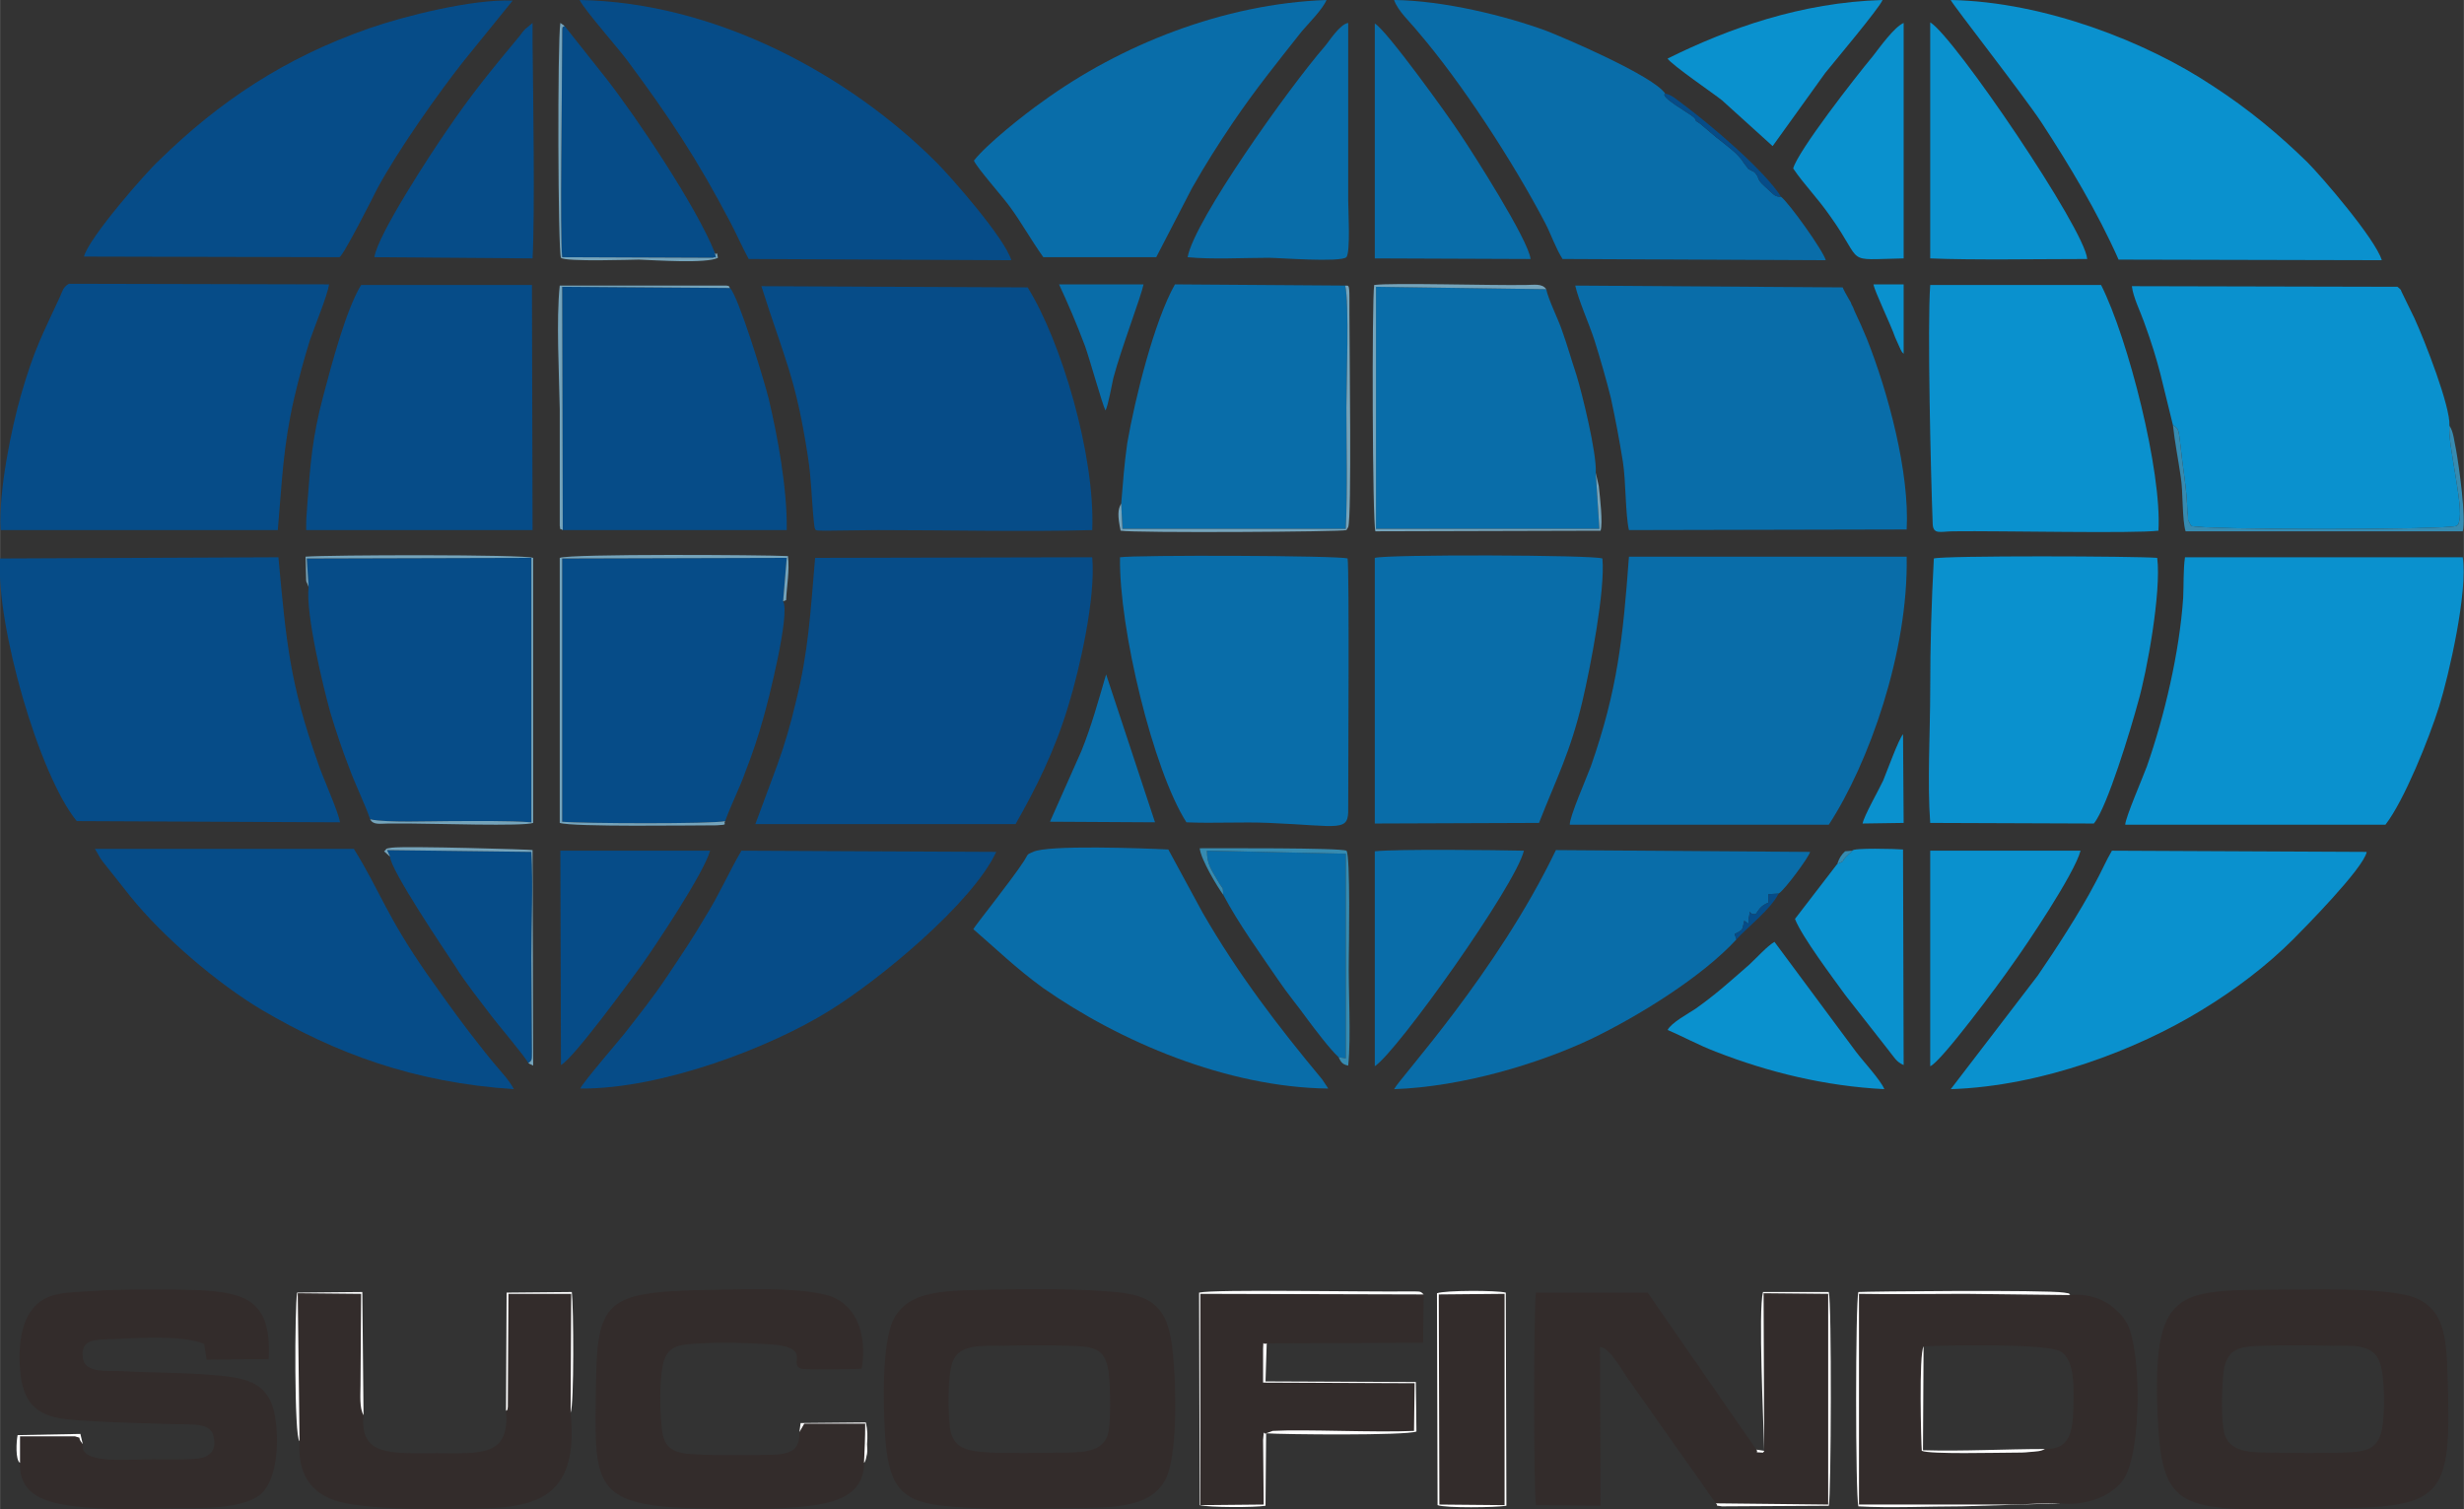 <?xml version="1.0" encoding="UTF-8"?>
<!DOCTYPE svg PUBLIC "-//W3C//DTD SVG 1.1//EN" "http://www.w3.org/Graphics/SVG/1.1/DTD/svg11.dtd">
<!-- Creator: CorelDRAW X7 -->
<svg xmlns="http://www.w3.org/2000/svg" xml:space="preserve" width="39.536mm" height="24.218mm" version="1.1" style="shape-rendering:geometricPrecision; text-rendering:geometricPrecision; image-rendering:optimizeQuality; fill-rule:evenodd; clip-rule:evenodd"
viewBox="0 0 4081 2500"
 xmlns:xlink="http://www.w3.org/1999/xlink">
 <rect x="0" y="0" width="4081" height="2500" fill="#333333" stroke="none"/>
 <defs>
  <style type="text/css">
   <![CDATA[
    .fil3 {fill:#332C2B}
    .fil2 {fill:#064C88}
    .fil0 {fill:#096DA9}
    .fil1 {fill:#0A91CE}
    .fil5 {fill:#368BB1}
    .fil4 {fill:#75A4BB}
    .fil6 {fill:white}
   ]]>
  </style>
 </defs>
 <g id="Layer_x0020_1">
  <g id="_1455243219856">
   <path class="fil0" d="M3029 1366c66,-101 132,-286 129,-444l-460 0c-10,136 -19,221 -63,347 -7,19 -36,85 -35,97l429 0z"/>
   <path class="fil1" d="M3951 1366c31,-40 72,-142 89,-196 16,-51 48,-191 39,-247l-460 0c-3,20 -2,47 -3,67 -6,90 -31,196 -60,279 -7,19 -36,86 -36,97l431 0z"/>
   <path class="fil2" d="M1682 1365c33,-58 65,-121 88,-198 18,-59 45,-176 39,-244l-459 1c-8,93 -11,155 -32,239 -9,38 -18,69 -31,105l-36 97 431 0z"/>
   <path class="fil2" d="M563 1362c-3,-19 -29,-75 -37,-100 -46,-130 -52,-198 -65,-339l-461 2c-7,109 64,358 127,435l436 2z"/>
   <path class="fil2" d="M460 878c7,-81 9,-140 27,-218 8,-34 16,-64 26,-96 9,-26 29,-74 32,-93l-431 -1c-10,6 -10,11 -15,22 -29,63 -42,85 -64,161 -16,55 -38,162 -34,225l459 0z"/>
   <path class="fil2" d="M1261 474c38,120 57,151 77,282 6,38 6,71 10,109 2,17 1,13 19,14l87 -1c113,0 248,3 355,0 5,-125 -52,-314 -107,-402l-441 -2z"/>
   <path class="fil0" d="M2609 473c6,26 23,63 32,91 10,32 19,63 27,95 8,37 14,69 20,106 5,32 4,87 10,113l460 -1c5,-95 -31,-228 -66,-316 -7,-17 -12,-28 -20,-45 -2,-5 -3,-8 -5,-11 -2,-5 -1,-4 -5,-10 -4,-7 -8,-14 -10,-19l-443 -3z"/>
   <path class="fil1" d="M3599 704c10,7 9,5 13,38 4,39 10,66 11,107 1,3 1,10 1,12l5 10c14,7 428,7 440,0 4,-5 2,1 4,-7 8,-26 -19,-128 -16,-159 2,-31 -41,-141 -58,-178l-19 -39c-6,-11 0,-5 -9,-13l-440 -1c2,18 14,42 20,59 26,71 30,100 48,171z"/>
   <path class="fil0" d="M2549 1363c29,-74 52,-117 72,-202 13,-55 38,-184 33,-236 -15,-6 -355,-7 -377,-1l0 440 272 -1z"/>
   <path class="fil1" d="M3468 1364c22,-26 62,-159 73,-200 15,-51 39,-184 32,-240 -34,-3 -354,-4 -370,1 -4,75 -6,141 -6,217 0,69 -5,155 0,221l271 1z"/>
   <path class="fil0" d="M2102 1363c119,5 132,16 131,-25 0,-68 2,-390 -1,-413 -13,-5 -351,-6 -377,-2 -2,117 55,353 110,439 45,2 92,-1 137,1z"/>
   <path class="fil2" d="M1201 1360c10,-28 23,-52 34,-83 11,-28 21,-58 29,-87 8,-27 45,-173 33,-194l6 -72 -372 1 0 436c30,3 250,4 270,-1z"/>
   <path class="fil1" d="M3509 430l436 1c-11,-36 -101,-140 -123,-162 -46,-45 -97,-88 -159,-128 -107,-71 -276,-138 -432,-141 1,5 123,161 151,204 45,69 92,147 127,226z"/>
   <path class="fil2" d="M1240 429l435 2c-11,-37 -101,-139 -124,-162 -145,-145 -365,-265 -591,-269 6,14 63,79 78,99 70,94 117,165 172,270 10,19 18,38 30,60z"/>
   <path class="fil2" d="M511 972c-5,45 24,165 36,208 9,30 20,63 31,91 10,28 27,62 35,86 27,6 99,3 133,3 40,0 96,-1 134,2l0 -438 -372 1 3 47z"/>
   <path class="fil0" d="M2950 326c-12,0 -13,-5 -29,-19 -9,-8 -9,-13 -10,-15 -7,-10 -3,-5 -15,-12l-7 -9c-10,-17 -31,-31 -47,-44l-26 -22c-14,-9 -2,-2 -11,-11 -8,-7 -57,-34 -47,-39 -19,-29 -166,-92 -197,-104 -68,-25 -170,-50 -252,-51 6,18 27,37 39,52 73,85 158,216 211,317 10,19 17,41 29,60l436 2c-5,-17 -61,-95 -74,-105z"/>
   <path class="fil2" d="M139 425l423 1c6,-1 57,-102 63,-114 34,-63 101,-158 143,-211l81 -100c-66,-3 -181,26 -238,46 -140,49 -248,121 -348,219 -20,18 -117,129 -124,159z"/>
   <path class="fil1" d="M3197 472c-5,68 1,314 4,393 0,22 12,15 35,15 77,-1 298,4 339,-1 6,-97 -50,-318 -95,-407l-283 0z"/>
   <path class="fil2" d="M598 472c-25,41 -49,132 -63,185 -18,68 -21,111 -26,177 0,4 -1,10 -1,15 -1,9 -1,19 -1,29l375 0 -1 -406 -283 0z"/>
   <path class="fil0" d="M1857 834l2 42 370 0c3,-66 1,-137 1,-201 0,-39 5,-175 -2,-202l-282 -2c-34,60 -66,188 -79,263 -5,35 -7,64 -10,100z"/>
   <path class="fil2" d="M932 878l371 0c1,-68 -15,-155 -30,-218 -8,-32 -50,-169 -64,-183l-278 -2 1 403z"/>
   <path class="fil0" d="M2643 783c2,-32 -23,-133 -32,-162 -9,-27 -15,-49 -24,-74 -6,-18 -23,-52 -26,-68l-282 -4 0 401 370 0 -6 -93z"/>
   <path class="fil2" d="M157 1406c3,4 8,15 13,21l46 58c54,67 144,144 218,188 121,71 250,120 417,131 -8,-16 -27,-35 -38,-49 -14,-17 -22,-28 -37,-47 -23,-30 -47,-64 -69,-95 -68,-98 -77,-136 -121,-207l-429 0z"/>
   <path class="fil1" d="M3231 1804c152,-5 309,-66 414,-130 58,-35 111,-76 153,-118 16,-16 117,-118 122,-145l-422 -2c-9,15 -18,36 -28,54 -24,46 -66,111 -95,153l-144 188z"/>
   <path class="fil2" d="M961 1803c136,1 316,-69 411,-128 85,-52 239,-180 278,-264l-422 -2c-19,32 -38,75 -59,108 -21,36 -40,64 -64,100 -24,36 -46,63 -70,94 -12,15 -69,81 -74,92z"/>
   <path class="fil0" d="M2876 1556l-3 -9c16,-8 12,-7 16,-22l7 5c0,-16 1,-6 2,-20 2,2 0,2 5,4l5 0c7,-10 9,-14 21,-19l0 -14 17 -1c11,-7 51,-62 52,-69l-421 -3c-98,204 -260,379 -268,396 113,-4 239,-42 326,-83 79,-38 184,-103 241,-165z"/>
   <path class="fil0" d="M1613 266c5,12 47,59 60,77 19,26 35,55 55,83l187 0 59 -114c22,-39 45,-75 68,-109 38,-56 73,-99 114,-151 11,-13 35,-37 41,-52 -171,6 -342,75 -470,168 -30,21 -93,71 -114,98z"/>
   <path class="fil3" d="M3946 2363c-6,39 -28,42 -66,43 -37,1 -75,1 -113,0 -36,0 -71,1 -82,-29 -7,-22 -5,-81 -2,-106 6,-38 26,-41 65,-42 37,-1 75,-1 113,0 35,0 71,-4 81,29 8,22 8,81 4,105zm-372 -10c8,156 43,149 277,146 195,-3 210,-12 203,-217 -2,-73 -6,-125 -74,-138 -52,-11 -147,-8 -203,-8 -173,1 -213,-3 -203,217z"/>
   <path class="fil3" d="M1834 2379c-12,29 -49,27 -83,27 -36,1 -74,1 -110,0 -39,-2 -63,-6 -68,-43 -3,-29 -4,-83 5,-108 11,-29 48,-26 83,-26 36,-1 73,-1 109,0 40,1 60,3 66,42 3,21 5,89 -2,108zm-368 0c6,74 19,107 95,115 62,7 141,5 206,4 65,-1 137,3 163,-47 20,-38 18,-145 14,-194 -6,-76 -19,-110 -96,-117 -66,-6 -140,-5 -207,-4 -70,2 -135,-1 -161,49 -20,40 -17,145 -14,194z"/>
   <path class="fil0" d="M1935 1407c-40,-2 -200,-8 -224,4 -11,5 -7,2 -15,15 -20,31 -81,107 -84,113 36,31 71,65 115,97 127,89 305,165 473,167l-10 -15c-74,-89 -139,-174 -198,-276l-57 -105z"/>
   <path class="fil3" d="M2842 2490l186 2 0 -349 -107 -1 1 262c0,-1 -1,1 -2,2 -18,-1 -6,0 -11,-5l-180 -260 -185 0c-4,17 -4,337 0,352l107 1 -1 -263c17,1 35,38 53,62l139 197z"/>
   <path class="fil3" d="M137 2392c-12,-15 2,-8 -13,-13l-91 0 0 44c-2,53 42,66 91,72 46,6 112,4 161,3 46,0 112,2 144,-21 30,-22 34,-88 26,-133 -9,-51 -43,-62 -97,-66 -52,-5 -106,-4 -158,-7 -22,-1 -60,4 -63,-22 -4,-32 22,-30 48,-31 43,-2 120,-7 153,8l4 26 103 -1c5,-104 -42,-114 -153,-115 -45,0 -91,-1 -134,2 -46,3 -82,1 -105,31 -21,26 -24,76 -18,115 7,42 28,60 70,66 35,5 148,8 193,9 21,1 43,-2 53,13 10,24 1,42 -25,44 -22,2 -50,1 -73,1 -41,0 -122,9 -116,-25z"/>
   <path class="fil3" d="M3387 2400c-7,4 -14,4 -26,5 -8,1 -17,1 -25,1 -31,0 -138,3 -153,-3 -1,-12 -5,-160 3,-173 38,-2 202,-5 226,8 25,13 23,61 22,96 -1,38 -6,67 -47,66zm26 90c44,5 88,-14 105,-41 30,-48 28,-211 6,-255 -15,-28 -48,-53 -95,-49l-174 -2c-58,0 -118,1 -176,0l0 349 250 0c25,0 61,-3 84,-2z"/>
   <path class="fil3" d="M1431 2423c1,-24 2,-39 2,-65l-101 0 -8 14c1,40 -28,37 -66,38 -34,0 -69,1 -103,-1 -36,-1 -56,-7 -59,-44 -3,-29 -4,-71 1,-100 6,-37 26,-38 64,-40 34,-2 69,-1 103,1 88,3 39,33 63,41 4,2 91,1 100,0 8,-42 0,-106 -58,-122 -44,-12 -123,-10 -172,-9 -190,3 -208,10 -210,156 -2,162 -10,201 158,206 57,1 122,3 179,-2 54,-5 107,-16 107,-73z"/>
   <path class="fil3" d="M496 2387c-4,61 25,93 77,103 52,10 119,9 173,9 112,-1 216,7 199,-159l1 -197 -104 0 -1 187c-2,14 1,1 -3,7 7,77 -45,70 -115,70 -73,0 -128,6 -121,-63 -7,-12 -5,-34 -5,-49l1 -152 -105 -1 3 245z"/>
   <path class="fil3" d="M2097 2374l11 -4c53,-3 169,3 234,0l1 -79 -251 -1 0 -56c1,-17 -1,-5 6,-9l259 -1 1 -80 -370 -1 0 350 105 -1 -1 -107c2,-21 0,-8 5,-11z"/>
   <path class="fil0" d="M1967 426c40,4 94,1 135,1 15,0 118,8 128,-1 7,-8 3,-81 3,-93l0 -295c-14,2 -32,31 -39,39 -59,68 -216,288 -227,349z"/>
   <path class="fil2" d="M620 426l262 2c4,-74 1,-268 0,-356l0 -34 -12 10c-4,4 -6,7 -9,11 -48,58 -79,95 -123,160 -21,30 -113,170 -118,207z"/>
   <path class="fil1" d="M3197 72l0 356c69,3 186,1 260,1 -3,-48 -220,-368 -260,-392l0 35z"/>
   <path class="fil0" d="M2277 428l258 1c-3,-31 -97,-178 -116,-206 -20,-31 -124,-175 -142,-184l0 389z"/>
   <path class="fil2" d="M1184 419c-30,-76 -130,-225 -180,-289l-69 -87c-4,4 -4,-5 -4,23 0,81 -4,319 0,360l250 1c5,-4 6,6 3,-8z"/>
   <path class="fil1" d="M3197 1766c18,-7 115,-138 135,-167 24,-33 104,-152 114,-190l-249 0 0 357z"/>
   <path class="fil0" d="M2277 1766c37,-24 233,-299 247,-357 -46,-1 -209,-3 -247,1l0 356z"/>
   <path class="fil2" d="M929 1764c21,-11 112,-136 134,-166 20,-28 103,-152 113,-189l-248 0 1 355z"/>
   <path class="fil2" d="M646 1419c0,21 91,156 107,180 18,29 40,56 61,84 9,12 58,70 61,78 6,-5 6,-4 6,-20l-1 -155c0,-57 3,-120 0,-175l-239 -3 5 11z"/>
   <path class="fil0" d="M2026 1482c26,49 61,97 91,141 17,25 31,41 49,66 12,16 36,48 51,62l12 2 0 -339 -230 -5c0,23 7,31 21,55 6,10 5,3 6,18z"/>
   <path class="fil1" d="M2970 279c19,28 39,47 62,80 57,80 20,71 121,69l0 -390c-16,7 -40,41 -51,55 -30,36 -124,157 -132,186z"/>
   <path class="fil1" d="M2939 1560c-12,7 -29,26 -42,38 -31,27 -55,49 -89,73 -12,8 -40,23 -46,35 24,10 51,25 80,36 87,34 181,57 279,62 -6,-15 -35,-46 -47,-62l-135 -182z"/>
   <path class="fil1" d="M3068 1409c-5,6 -6,5 -8,8 -7,6 1,-1 -5,5 -5,6 2,3 -12,9l-70 91c11,29 63,98 84,127l69 88c12,15 15,22 27,27l-1 -357c-11,-1 -84,-3 -84,2z"/>
   <path class="fil1" d="M2762 97c6,10 79,60 90,69l84 76 87 -121c12,-15 91,-109 95,-121 -135,4 -255,47 -356,97z"/>
   <polygon class="fil3" points="2384,2492 2492,2493 2492,2143 2383,2144 "/>
   <path class="fil0" d="M1832 1117c-13,44 -24,85 -41,127l-52 117 174 1 -81 -245z"/>
   <path class="fil0" d="M1754 471c15,32 29,65 43,102 7,19 29,98 34,107 5,-11 10,-41 13,-54 13,-49 46,-135 50,-155l-140 0z"/>
   <path class="fil4" d="M2643 783l6 93 -370 0 0 -401 282 4c-7,-10 -20,-7 -34,-7 -58,1 -221,-4 -251,0 -4,25 -3,394 2,408l373 -1c4,-13 -1,-55 -3,-74l-5 -22z"/>
   <path class="fil1" d="M3152 1216c-8,10 -26,60 -33,77 -7,15 -32,59 -34,71l68 -1 -1 -147z"/>
   <path class="fil4" d="M1201 1360c-20,5 -240,4 -270,1l0 -436 372 -1 -6 72 5 -2c1,-25 6,-48 3,-73 -42,-2 -360,-4 -378,3l0 439c21,7 221,4 260,4 21,-1 10,-2 14,-7z"/>
   <path class="fil5" d="M4057 705c-3,31 24,133 16,159 -2,8 0,2 -4,7 -12,7 -426,7 -440,0l-5 -10c0,-2 0,-9 -1,-12 -1,-41 -7,-68 -11,-107 -4,-33 -3,-31 -13,-38 3,28 9,58 13,86 4,24 2,71 8,90l459 0c6,-21 -6,-107 -11,-135 -3,-13 -4,-30 -11,-40z"/>
   <path class="fil4" d="M511 972l-3 -47 372 -1 0 438c-38,-3 -94,-2 -134,-2 -34,0 -106,3 -133,-3 5,10 17,7 30,7 12,0 23,0 35,0 41,0 189,5 205,-1l0 -439c-15,-6 -340,-5 -377,-2l1 40c2,7 -1,-2 2,5l2 5z"/>
   <path class="fil6" d="M3413 2490c-23,-1 -59,2 -84,2l-250 0 0 -349c58,1 118,0 176,0l174 2c-6,-4 6,-1 -10,-4 -31,-5 -329,-2 -341,-1 -5,18 -5,336 0,355 53,3 116,0 171,0l164 -5z"/>
   <path class="fil4" d="M1857 834c-6,10 -6,21 -1,45 25,4 367,2 374,-1l3 -5c6,-16 2,-297 2,-353 0,-9 0,-17 0,-26 0,-26 -2,-20 -7,-21 7,27 2,163 2,202 0,64 2,135 -1,201l-370 0 -2 -42z"/>
   <path class="fil5" d="M2026 1482c-1,-15 0,-8 -6,-18 -14,-24 -21,-32 -21,-55l230 5 0 339 -12 -2c4,8 6,12 16,14 5,-49 0,-126 1,-179 0,-7 3,-171 -4,-177 -11,-5 -211,-4 -243,-4 2,19 30,65 39,77z"/>
   <path class="fil6" d="M2909 2401c5,5 -7,4 11,5 1,-1 2,-3 2,-2l-1 -262 107 1 0 349 -186 -2c7,7 -7,2 10,5l177 -1c4,-19 5,-335 0,-354l-109 0c-8,32 1,216 2,263l-13 -2z"/>
   <path class="fil6" d="M2097 2374c-5,3 -3,-10 -5,11l1 107 -105 1 0 -350 370 1c-6,-5 -2,-5 -24,-5 -71,1 -322,-4 -348,2l1 352c16,4 91,4 109,1l1 -120z"/>
   <path class="fil4" d="M932 878l-1 -403 278 2c-5,-6 3,-2 -6,-4l-276 0c-6,57 -1,145 0,205l0 193c2,9 -3,2 5,7z"/>
   <path class="fil1" d="M3153 471l-50 0c2,12 28,65 36,88l9 20c2,4 2,4 5,7l0 -115z"/>
   <path class="fil6" d="M2383 2144l109 -1 0 350 -108 -1 -1 -348zm-2 349c14,5 96,4 114,1l-1 -353c-16,-4 -99,-4 -114,1l1 351z"/>
   <path class="fil4" d="M1184 419c3,14 2,4 -3,8l-250 -1c-4,-41 0,-279 0,-360 0,-28 0,-19 4,-23l-7 -5c-5,32 -4,378 1,389 7,7 120,3 129,3 28,1 112,7 131,-3 -3,-16 0,-2 -5,-8z"/>
   <path class="fil6" d="M2097 2374c29,2 231,4 249,-3l-1 -82 -249 -1 2 -63c-7,4 -5,-8 -6,9l0 56 251 1 -1 79c-65,3 -181,-3 -234,0l-11 4z"/>
   <path class="fil2" d="M2950 326c-27,-43 -115,-118 -162,-153 -11,-8 -19,-16 -30,-18 -10,5 39,32 47,39 9,9 -3,2 11,11l26 22c16,13 37,27 47,44l7 9c12,7 8,2 15,12 1,2 1,7 10,15 16,14 17,19 29,19z"/>
   <path class="fil6" d="M496 2387l-3 -245 105 1 -1 152c0,15 -2,37 5,49l-2 -204 -108 1c-4,24 -5,241 4,246z"/>
   <path class="fil4" d="M646 1419l-5 -11 239 3c3,55 0,118 0,175l1 155c0,16 0,15 -6,20l8 4 -1 -357c-2,-1 -207,-7 -233,-4 -14,2 -7,2 -13,6l10 9z"/>
   <path class="fil6" d="M3387 2400c-66,0 -135,4 -202,2l1 -172c-8,13 -4,161 -3,173 15,6 122,3 153,3 8,0 17,0 25,-1 12,-1 19,-1 26,-5z"/>
   <path class="fil6" d="M838 2337c4,-6 1,7 3,-7l1 -187 104 0 -1 197c6,-14 5,-175 2,-200l-108 1 -1 196z"/>
   <path class="fil2" d="M2876 1556c19,-21 56,-49 70,-76l-17 1 0 14c-12,5 -14,9 -21,19l-5 0c-5,-2 -3,-2 -5,-4 -1,14 -2,4 -2,20l-7 -5c-4,15 0,14 -16,22l3 9z"/>
   <path class="fil6" d="M33 2423l0 -44 91 0c15,5 1,-2 13,13l-4 -17 -104 2c-2,10 -4,41 4,46z"/>
   <path class="fil6" d="M1324 2372l8 -14 101 0c0,26 -1,41 -2,65 2,-3 1,0 3,-6 0,-1 2,-8 2,-9 1,-6 0,-11 0,-16 1,-13 1,-23 -2,-36l-108 1 -2 15z"/>
   <path class="fil5" d="M3043 1431c14,-6 7,-3 12,-9 6,-6 -2,1 5,-5 2,-3 3,-2 8,-8l-12 1c-7,7 -9,10 -13,21z"/>
  </g>
 </g>
</svg>
